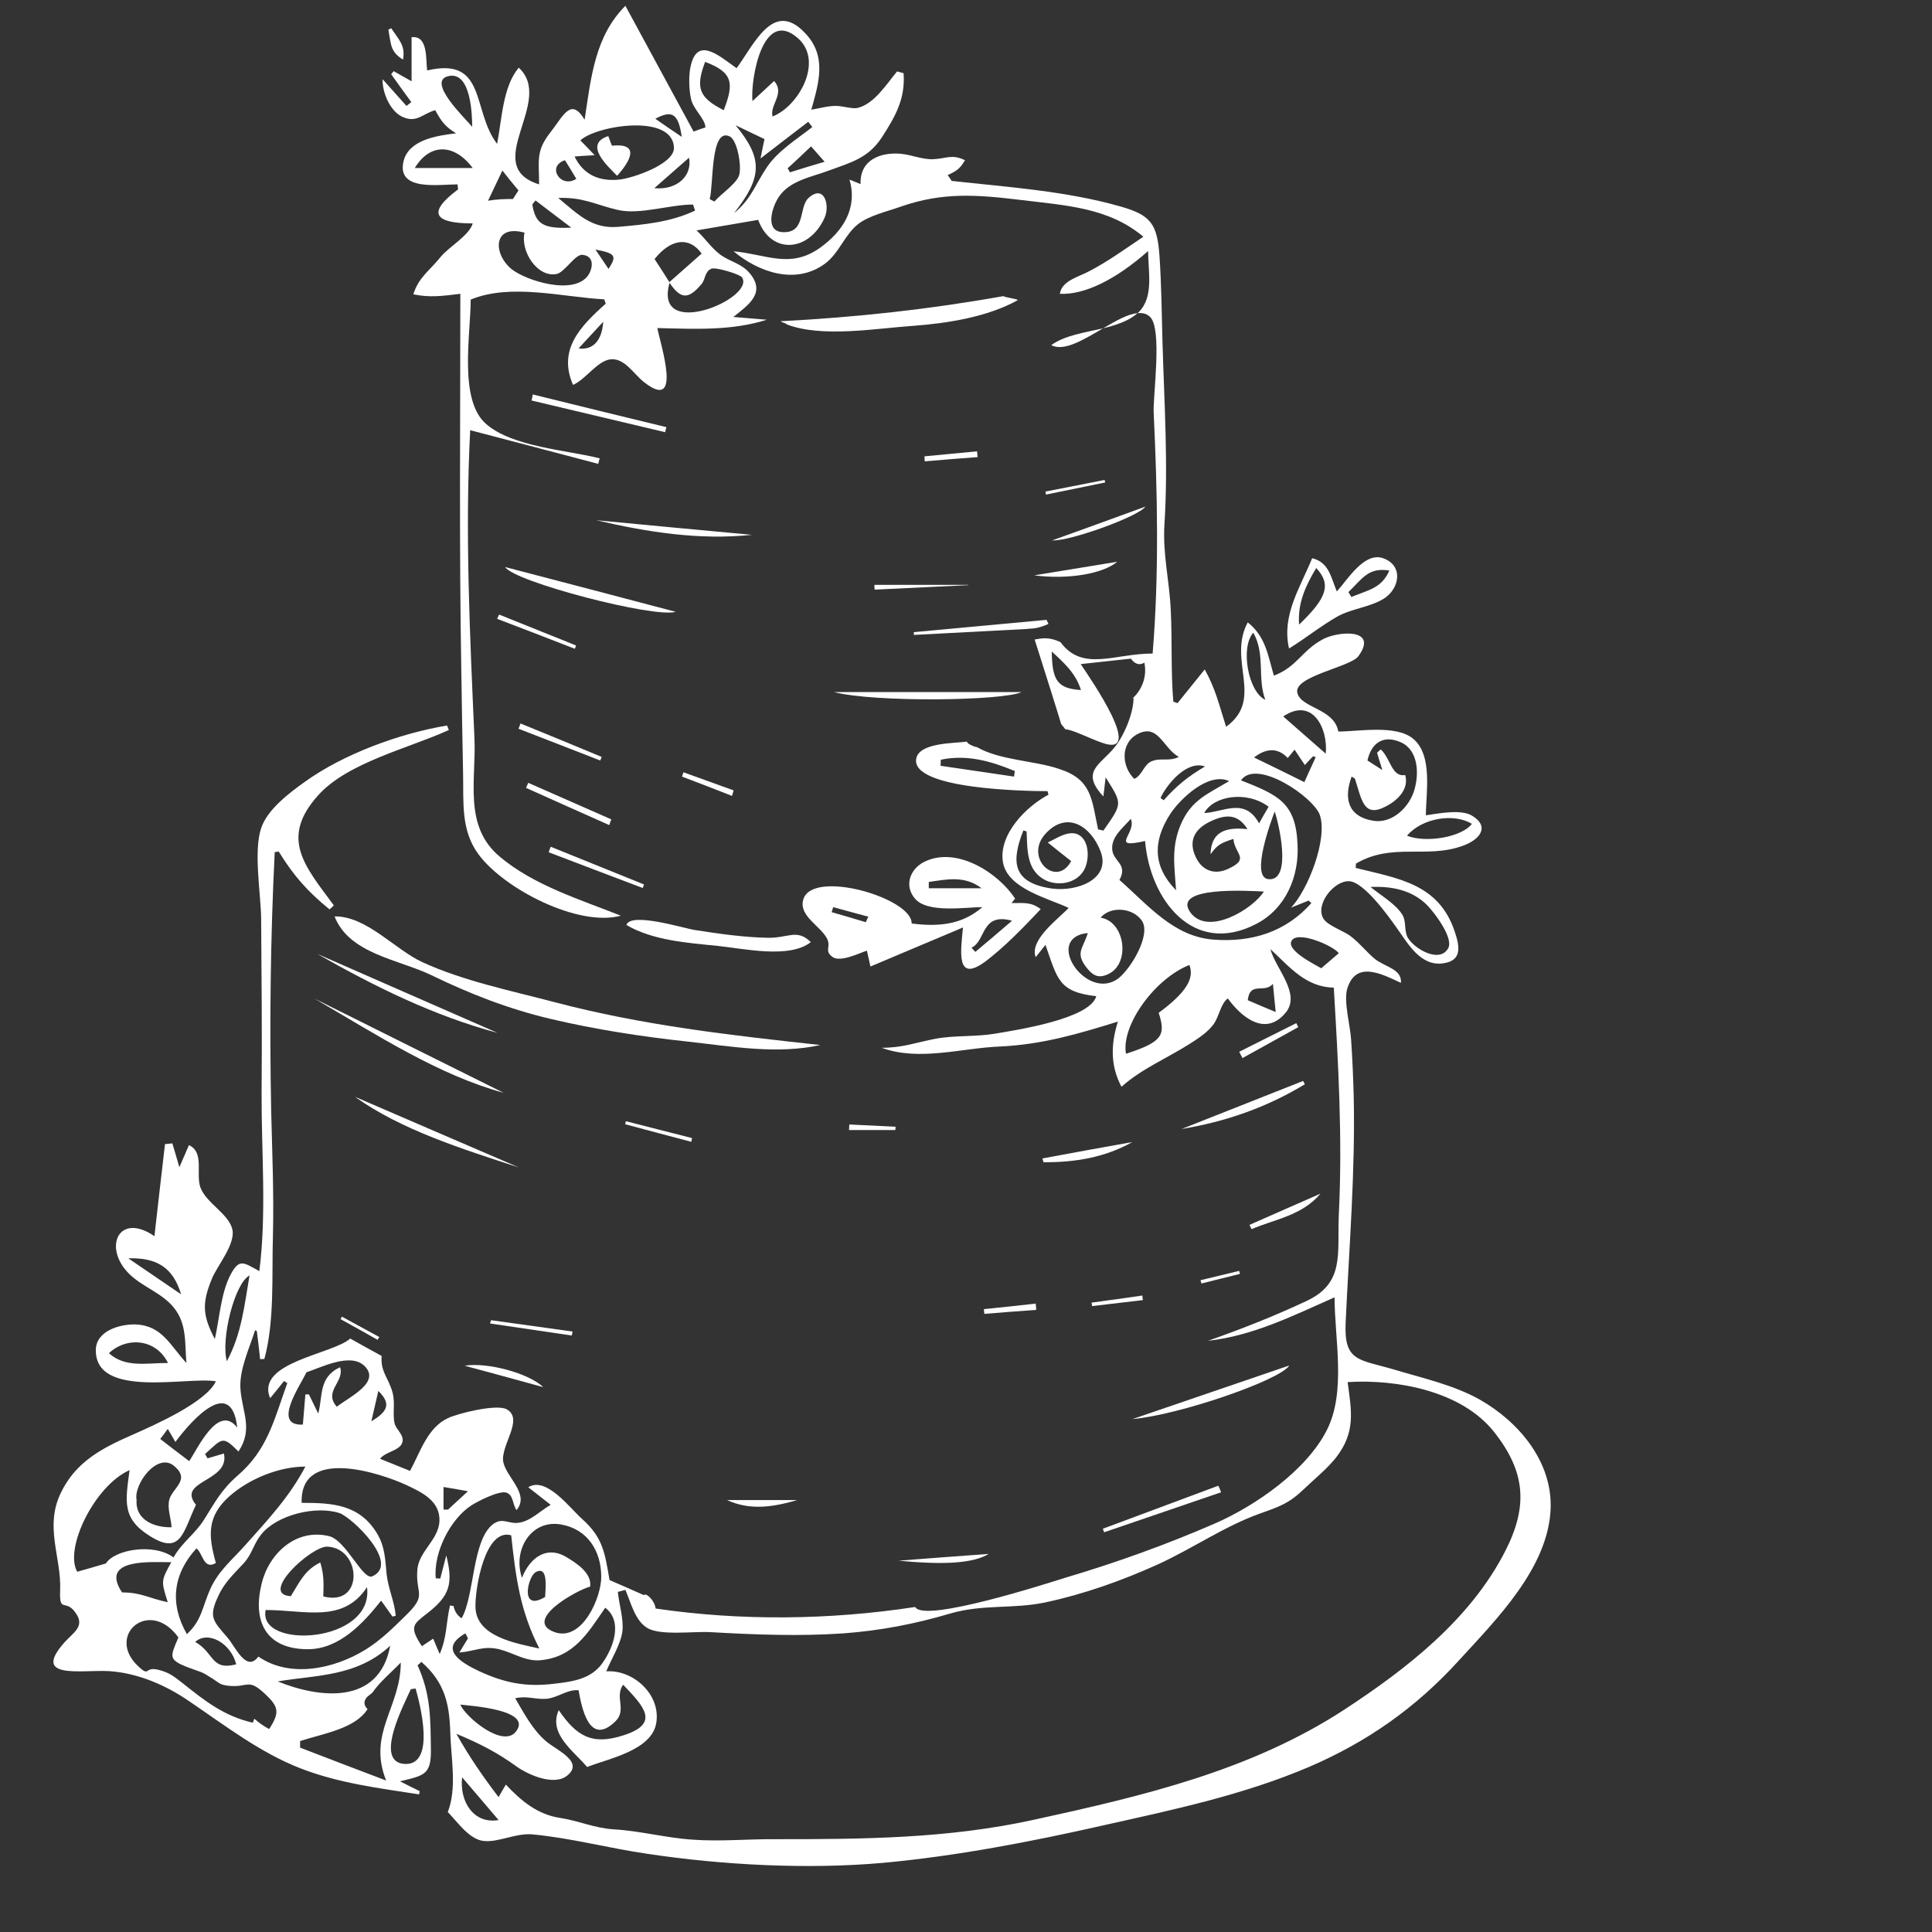 <svg xmlns="http://www.w3.org/2000/svg" xmlns:xlink="http://www.w3.org/1999/xlink" width="40" zoomAndPan="magnify" viewBox="0 0 30 30" height="40" preserveAspectRatio="xMidYMid meet" version="1.0"><rect x="0" y="0" width="30" height="30" fill="#333333" stroke="none"/><defs><clipPath id="163a6ceb89"><path d="M 0.484 2 L 24.434 2 L 24.434 29 L 0.484 29 Z M 0.484 2 " clip-rule="nonzero"/></clipPath></defs><path fill="#ffffff" d="M 16.25 9.625 C 15.59 9.688 14.891 9.75 14.188 9.816 C 14.191 9.832 14.191 9.848 14.191 9.859 C 14.785 9.828 15.379 9.797 15.957 9.766 C 15.965 9.766 15.977 9.762 15.984 9.762 C 16.09 9.762 16.188 9.73 16.281 9.688 C 16.27 9.668 16.262 9.648 16.25 9.625 Z M 16.25 9.625 " fill-opacity="1" fill-rule="nonzero"/><g clip-path="url(#163a6ceb89)"><path fill="#ffffff" d="M 22.98 21.734 C 22.578 21.508 22.102 21.402 21.66 21.27 C 21.105 21.105 20.867 21.152 20.895 20.539 C 20.949 19.363 21.047 18.191 21.02 17.012 C 21.012 16.723 21 16.434 20.98 16.145 C 20.969 15.938 20.863 15.555 20.918 15.359 C 21.051 14.906 21.457 15.125 21.754 15.262 C 21.77 15.039 21.496 15.016 21.34 14.883 C 21.215 14.777 21.113 14.645 20.98 14.543 C 20.875 14.457 20.617 14.375 20.551 14.266 C 20.414 14.047 20.719 13.664 20.957 13.684 C 21.184 13.703 21.559 14.223 21.695 14.418 C 21.859 14.645 22.059 15.016 22.418 14.957 C 22.699 14.914 22.672 14.707 22.586 14.457 C 22.336 13.719 21.707 13.641 21.051 13.477 C 21.051 13.457 21.055 13.434 21.055 13.41 C 21.621 13.078 22.148 13.34 22.715 13.133 C 22.969 13.043 23.148 12.84 22.855 12.664 C 22.684 12.562 22.328 12.633 22.141 12.66 C 22.141 12.316 22.254 11.727 21.941 11.469 C 21.672 11.25 21.102 11.359 20.781 11.359 C 20.719 11 20.199 10.996 20.145 10.758 C 20.082 10.5 20.973 10.359 21.094 10.188 C 21.414 9.746 20.762 9.801 20.535 9.93 C 20.207 10.109 20.148 10.348 19.781 10.492 C 19.684 10.16 19.652 9.887 19.375 9.664 C 19.055 10.258 19.637 10.852 19.039 11.285 C 18.93 10.949 18.883 10.715 18.707 10.395 C 18.543 10.598 18.414 10.758 18.285 10.918 C 18.262 10.91 18.242 10.902 18.219 10.895 C 18.18 10.426 18.203 9.957 18.18 9.484 C 18.16 9.012 18.051 8.609 18.082 8.133 C 18.141 7.199 18.078 6.25 18.051 5.312 C 18.039 4.867 18.035 4.414 18.004 3.969 C 17.969 3.48 17.871 3.34 17.402 3.207 C 16.555 2.965 15.652 2.906 14.777 2.809 C 14.758 2.777 14.738 2.75 14.715 2.719 C 14.859 2.652 14.906 2.621 14.984 2.488 C 14.777 2.387 14.703 2.465 14.473 2.473 C 14.305 2.473 14.148 2.402 13.98 2.387 C 13.668 2.363 13.348 2.484 13.363 2.859 C 13.316 2.84 13.281 2.824 13.191 2.789 C 13.32 3.234 13.09 3.59 12.738 3.844 C 12.273 4.18 11.902 3.949 11.391 3.902 C 11.773 4.223 12.348 4.43 12.805 4.098 C 13.031 3.934 13.113 3.645 13.328 3.477 C 13.504 3.344 13.773 3.285 13.98 3.211 C 14.637 2.98 15.168 3.023 15.852 3.105 C 16.543 3.191 17.211 3.219 17.754 3.676 C 17.48 3.859 17.207 4.059 16.914 4.211 C 16.758 4.297 16.488 4.355 16.457 4.562 C 16.836 4.582 17.324 4.344 17.828 3.898 C 17.828 4.219 17.922 4.617 17.676 4.852 C 17.672 4.855 17.668 4.859 17.664 4.863 C 17.742 4.855 17.809 4.871 17.859 4.922 C 18.051 5.109 17.902 6.145 17.914 6.402 C 17.973 7.637 18 8.91 17.898 10.148 C 17.301 10.148 16.812 10.438 16.465 9.969 C 16.273 9.883 16.176 9.914 16.066 9.93 C 16.23 10.441 16.48 11.242 16.477 11.242 C 16.5 11.27 16.52 11.297 16.543 11.324 C 16.66 11.332 16.898 11.457 17.105 11.531 C 17.797 11.785 16.938 10.547 16.781 10.312 C 17.09 10.277 17.328 10.254 17.562 10.227 C 17.57 10.242 17.652 10.363 17.77 10.289 C 17.852 10.715 17.473 10.918 17.602 10.836 C 17.602 11.066 17.461 11.414 17.309 11.602 C 17.086 11.879 16.77 11.977 17.133 12.367 C 17.145 12.277 17.152 12.207 17.168 12.07 C 17.43 12.488 17.434 12.469 17.133 12.898 C 17.105 12.891 17.078 12.883 17.051 12.879 C 16.949 12.398 16.953 12.102 16.441 11.938 C 16.07 11.812 15.52 11.805 15.172 11.602 C 15.148 11.602 15.016 11.555 15.016 11.516 C 14.805 11.543 14.273 11.531 14.227 11.781 C 14.141 12.262 15.98 12.285 16.266 12.285 C 16.27 12.305 16.277 12.32 16.281 12.34 C 15.938 12.52 15.5 12.957 15.574 13.391 C 15.648 13.801 16.27 13.945 16.594 14.098 C 16.438 14.266 15.98 14.594 16.082 14.863 C 16.141 14.789 16.191 14.727 16.234 14.672 C 16.422 15.203 16.434 15.402 17.023 15.469 C 16.926 15.824 15.773 15.996 15.449 16.051 C 15.148 16.102 14.828 16.074 14.531 16.129 C 14.219 16.188 14.02 16.27 13.691 16.27 C 14.27 16.484 14.934 16.273 15.531 16.25 C 16.184 16.219 16.742 16.055 17.359 15.863 C 17.246 16.219 17.242 16.551 17.414 16.875 C 17.742 16.586 18.109 16.441 18.477 16.207 C 18.609 16.121 18.742 16.039 18.84 15.91 C 18.93 15.793 18.953 15.582 19.066 15.504 C 19.266 15.781 19.645 16.113 19.965 15.723 C 20.207 15.43 19.801 15.031 19.727 14.738 C 20.023 15.012 20.273 15.328 20.711 15.336 C 20.781 16.516 20.848 17.68 20.789 18.859 C 20.762 19.469 20.887 19.922 20.285 20.203 C 19.785 20.438 19.277 20.637 18.758 20.82 C 19.453 20.742 20.062 20.438 20.723 20.145 C 20.723 20.785 20.906 21.605 20.605 22.203 C 20.289 22.832 19.492 23.383 18.867 23.656 C 18.113 23.984 17.328 24.266 16.539 24.5 C 16.289 24.578 14.344 25.207 14.211 24.953 C 12.887 25.156 11.504 25.172 10.18 24.977 C 10.168 24.852 10.027 24.723 10 24.77 C 9.828 24.695 9.676 24.625 9.465 24.535 C 9.391 24.109 9.363 23.879 9.043 23.59 C 8.855 23.426 8.484 22.918 8.203 23.094 C 8.324 23.188 8.426 23.27 8.551 23.367 C 8.387 23.461 8.238 23.621 8.055 23.645 C 7.898 23.668 7.809 23.559 7.66 23.664 C 7.328 23.91 7.371 24.777 7.168 25.129 C 7.098 25.082 7.059 25.02 7.043 24.938 C 7.023 24.934 7.008 24.934 6.988 24.93 C 6.922 25.211 6.945 25.406 6.828 25.684 C 6.785 25.586 6.758 25.52 6.727 25.445 C 6.66 25.488 6.605 25.527 6.551 25.562 C 6.348 25.254 6.414 25.223 6.645 25.043 C 6.984 24.777 7.039 24.59 6.93 24.152 C 6.898 24.273 6.867 24.395 6.836 24.512 C 6.812 24.512 6.789 24.508 6.766 24.508 C 6.73 24.117 6.984 23.594 7.32 23.375 C 7.406 23.32 7.758 23.133 7.871 23.18 C 7.973 23.223 7.957 23.355 8.02 23.449 C 8.23 23.203 7.867 22.945 7.816 22.707 C 7.762 22.453 8.145 22.035 7.867 21.883 C 7.707 21.797 7.105 21.949 6.957 22.02 C 6.637 22.168 6.527 22.547 6.367 22.84 C 6.211 22.777 6.055 22.715 5.902 22.652 C 5.98 22.543 6.207 22.527 6.246 22.402 C 6.285 22.281 6.145 22.199 6.125 22.094 C 6.09 21.898 6.152 21.762 6.074 21.555 C 5.996 21.348 5.91 21.277 5.926 21.055 C 5.77 20.969 5.582 20.867 5.438 20.785 C 5.164 21.031 3.961 21.152 4.195 21.711 C 4.266 21.625 4.34 21.535 4.41 21.445 C 4.426 21.453 4.441 21.465 4.461 21.477 C 4.254 22.051 4.156 22.512 3.688 22.914 C 3.438 23.133 3.34 23.324 3.168 23.598 C 3.035 23.812 2.816 23.961 2.695 24.184 C 2.391 23.957 1.781 24.059 1.645 24.277 C 1.457 24.332 1.328 24.371 1.199 24.406 C 0.992 24.043 1.473 23.066 2.012 22.828 C 1.949 23.309 1.887 23.578 2.328 23.852 C 2.812 24.156 2.84 23.793 3.043 23.367 C 2.734 22.988 3.574 23.012 3.477 22.57 C 3.391 22.594 3.309 22.621 3.223 22.645 C 3.211 22.621 3.195 22.602 3.184 22.578 C 3.457 22.332 3.453 22.289 3.703 22.539 C 3.934 22.191 3.762 21.934 3.734 21.574 C 3.711 21.273 3.871 20.941 3.961 20.656 C 3.973 20.66 3.98 20.664 3.988 20.668 C 4.008 20.812 4.023 20.961 4.039 21.105 C 4.062 21.105 4.086 21.102 4.105 21.102 C 4.266 20.516 4.219 19.797 4.238 19.188 C 4.254 18.543 4.227 17.902 4.211 17.258 C 4.184 15.914 4.199 14.57 4.266 13.23 C 4.285 13.23 4.305 13.227 4.328 13.223 C 4.562 13.602 4.773 13.84 5.117 14.121 C 5.141 14.102 5.164 14.078 5.184 14.059 C 4.734 13.449 4.34 13.02 4.938 12.352 C 5.395 11.84 6.344 11.621 6.969 11.336 C 6.961 11.312 6.953 11.289 6.941 11.266 C 6.211 11.387 5.332 11.707 4.727 12.145 C 4.488 12.316 4.152 12.57 4.055 12.859 C 3.934 13.223 4.051 13.883 4.055 14.266 C 4.062 15.172 4.07 16.078 4.062 16.984 C 4.059 17.891 4.141 18.844 4.027 19.738 C 3.781 19.605 3.715 19.531 3.574 19.805 C 3.43 20.086 3.406 20.484 3.336 20.793 C 3.145 20.426 3.133 20.242 3.289 19.859 C 3.371 19.656 3.656 19.324 3.609 19.094 C 3.555 18.848 3.207 18.688 3.113 18.441 C 3.035 18.234 3.18 17.895 2.934 17.781 C 2.879 17.91 2.828 18.027 2.785 18.125 C 2.75 18.004 2.715 17.879 2.676 17.754 C 2.641 17.758 2.602 17.762 2.562 17.766 C 2.508 18.234 2.453 18.703 2.398 19.195 C 1.836 18.809 1.586 19.387 2.023 19.797 C 2.227 19.988 2.52 20.082 2.699 20.305 C 2.906 20.559 2.867 20.855 2.895 21.164 C 2.645 20.898 2.52 20.582 2.105 20.566 C 1.855 20.559 1.492 20.668 1.488 20.961 C 1.477 21.727 2.922 21.371 3.352 21.449 C 3.199 21.777 2.395 22.129 2.062 22.277 C 1.598 22.48 1.18 22.691 0.945 23.18 C 0.688 23.711 0.953 24.176 0.934 24.688 C 0.918 25.078 1.023 24.797 1.191 25.07 C 1.312 25.262 1.129 25.359 1 25.504 C 0.484 26.086 1.262 25.926 1.691 25.949 C 2.137 25.977 2.578 26.168 2.934 26.414 C 3.488 26.789 4.043 27.219 4.672 27.461 C 5.266 27.691 5.883 27.766 6.508 27.863 C 6.512 27.848 6.512 27.832 6.516 27.812 C 6.43 27.77 6.34 27.727 6.211 27.66 C 6.586 27.57 6.695 27.559 6.691 27.172 C 6.684 26.688 6.691 26.312 6.484 25.859 C 6.504 25.844 6.523 25.824 6.543 25.805 C 6.898 26.117 6.98 26.441 6.992 26.91 C 7.004 27.305 7.098 27.77 6.953 28.137 C 7.102 28.289 7.285 28.562 7.508 28.586 C 7.738 28.613 8.008 28.461 8.266 28.484 C 8.859 28.539 9.453 28.699 10.047 28.785 C 11.215 28.961 12.535 29.031 13.715 28.926 C 14.859 28.82 16.012 28.598 17.133 28.344 C 18.215 28.102 19.297 27.875 20.324 27.438 C 21.234 27.047 21.988 26.516 22.656 25.781 C 23.234 25.148 24.043 24.344 24.078 23.426 C 24.105 22.699 23.59 22.082 22.98 21.734 Z M 22.16 14.055 C 22.273 14.168 22.574 14.566 22.488 14.723 C 22.355 14.965 21.961 14.734 21.859 14.559 C 21.797 14.441 21.844 14.309 21.77 14.195 C 21.664 14.031 21.43 13.895 21.281 13.773 C 21.609 13.758 21.926 13.82 22.16 14.055 Z M 22.855 12.793 C 22.699 13 22.141 13.094 21.848 12.977 C 22.078 12.703 22.578 12.621 22.855 12.793 Z M 20.988 12.059 C 21.004 12.07 21.02 12.078 21.039 12.09 C 21.145 12.418 21.172 12.707 21.523 12.52 C 21.699 12.43 21.883 12.254 21.82 12.035 C 21.609 12.07 21.598 11.785 21.441 11.637 C 21.422 11.652 21.402 11.672 21.383 11.688 C 21.402 11.758 21.426 11.828 21.465 11.957 C 21.355 11.887 21.293 11.848 21.234 11.809 C 21.289 11.555 21.465 11.398 21.754 11.527 C 22.023 11.648 22.039 12.012 21.961 12.27 C 21.887 12.523 21.629 12.789 21.332 12.746 C 20.91 12.68 20.871 12.375 20.988 12.059 Z M 16.785 10.715 C 16.426 10.691 16.336 10.574 16.332 10.117 C 16.527 10.297 16.703 10.453 16.785 10.715 Z M 15.746 12.059 C 15.363 12.004 14.984 11.945 14.605 11.891 C 14.605 11.859 14.609 11.828 14.609 11.797 C 15.016 11.711 15.391 11.82 15.758 11.973 C 15.754 12.004 15.75 12.031 15.746 12.059 Z M 20.586 11.703 C 20.344 11.492 20.145 11.316 19.926 11.125 C 20.383 10.816 20.625 11.316 20.586 11.703 Z M 19.996 11.77 C 20.031 11.727 20.062 11.688 20.102 11.641 C 20.152 11.719 20.203 11.789 20.262 11.879 C 20.312 11.824 20.352 11.781 20.391 11.742 C 20.402 11.746 20.418 11.754 20.43 11.758 C 20.371 11.883 20.316 12.008 20.254 12.145 C 20.008 12.023 19.742 11.891 19.473 11.762 C 19.664 11.613 19.844 11.609 19.996 11.77 Z M 19.461 9.824 C 19.652 10.16 19.52 10.535 19.648 10.867 C 19.379 10.742 19.258 10.051 19.461 9.824 Z M 19.699 12.527 C 19.652 12.605 19.605 12.688 19.551 12.785 C 19.328 12.375 18.996 12.613 18.699 12.625 C 18.84 12.359 19.355 12.27 19.699 12.527 Z M 19.152 13.027 C 19.172 13.266 19.418 13.332 19.07 13.492 C 18.852 13.594 18.66 13.512 18.566 13.305 C 18.445 13.047 18.562 12.867 18.789 12.758 C 19.047 12.633 19.227 12.645 19.371 12.875 C 18.992 12.832 18.805 12.945 18.797 13.266 C 18.906 13.109 18.973 13.086 19.152 13.027 Z M 19.625 13.844 C 19.457 14.113 18.758 14.543 18.484 14.168 C 18.188 13.758 19.379 13.832 19.625 13.844 Z M 19.793 12.602 C 19.844 12.734 20.078 13.684 19.699 13.652 C 19.406 13.629 19.746 12.727 19.793 12.602 Z M 19.086 12.129 C 18.742 12.336 18.496 12.422 18.332 12.809 C 18.184 13.164 18.238 13.457 18.262 13.824 C 17.902 13.457 17.898 13.066 18.168 12.645 C 18.316 12.414 18.762 11.98 19.086 12.129 Z M 18.711 11.902 C 18.445 12.059 18.273 12.199 18.07 12.426 C 18.051 12.414 18.035 12.402 18.02 12.391 C 18.125 12.168 18.434 11.801 18.711 11.902 Z M 17.664 11.398 C 17.988 11.23 18.055 11.613 18.305 11.754 C 18.137 11.832 18.031 11.758 17.875 11.824 C 17.758 11.879 17.734 12.043 17.613 12.094 C 17.414 11.902 17.395 11.539 17.664 11.398 Z M 16.332 13.797 C 15.711 13.707 15.703 13.371 15.891 12.895 L 15.941 12.91 C 15.953 13.195 15.938 13.52 16.234 13.668 C 16.43 13.762 16.699 13.719 16.82 13.531 C 16.918 13.387 16.93 13.059 16.746 12.961 C 16.59 12.883 16.402 13.023 16.27 13.082 C 16.395 13.184 16.512 13.277 16.633 13.371 C 16.402 13.801 15.887 13.312 16.242 12.938 C 16.574 12.586 16.938 12.832 17.086 13.211 C 17.262 13.648 16.727 13.852 16.332 13.797 Z M 17.367 15.191 C 16.875 15.566 16.191 14.559 16.891 14.488 C 16.824 14.719 16.695 14.789 16.859 15.008 C 16.965 15.148 17.055 15.203 17.219 15.121 C 17.559 14.949 17.465 14.305 17.09 14.25 C 17.242 14.066 17.594 14.09 17.734 14.301 C 17.875 14.523 17.555 15.047 17.367 15.191 Z M 17.992 15.727 C 18.105 16.074 18.051 16.18 17.484 16.363 C 17.406 15.926 17.926 15.199 18.469 14.984 C 18.551 15.199 18.41 15.418 17.992 15.727 Z M 19.766 15.277 C 19.781 15.445 19.793 15.547 19.809 15.715 C 19.621 15.637 19.492 15.582 19.375 15.531 C 19.41 15.23 19.633 15.434 19.766 15.277 Z M 18.84 14.59 C 18.223 14.543 17.828 14.055 17.383 13.664 C 17.52 13.41 17.281 13.383 17.27 13.184 C 17.258 12.988 17.441 12.852 17.559 12.715 C 17.656 12.941 17.211 13.188 17.781 13.059 C 17.855 13.969 18.531 14.859 19.512 14.344 C 19.969 14.105 20.176 13.605 20.148 13.109 C 20.121 12.461 19.844 12.344 19.27 12.117 C 19.512 11.77 20.406 12.383 20.496 12.66 C 20.617 13.035 20.309 13.82 20.047 14.094 C 20.137 14.059 20.23 14.02 20.32 13.984 L 20.363 14.023 C 19.969 14.469 19.438 14.637 18.84 14.59 Z M 20.516 15.035 C 20.441 14.988 19.926 14.742 20.07 14.59 C 20.188 14.465 20.699 14.684 20.789 14.801 C 20.711 14.867 20.637 14.93 20.516 15.035 Z M 1.992 19.539 C 2.426 19.527 2.684 19.672 2.812 20.098 C 2.52 19.898 2.273 19.73 1.992 19.539 Z M 1.691 21.012 C 1.973 20.75 2.422 20.789 2.609 21.164 C 2.273 21.164 1.945 21.242 1.691 21.012 Z M 3.875 19.805 C 3.793 20.277 3.754 20.703 3.523 21.137 C 3.426 20.801 3.641 19.926 3.875 19.805 Z M 2.605 22.188 C 2.648 22.262 2.68 22.312 2.723 22.391 C 2.988 22.035 3.594 21.367 3.684 22.168 C 3.387 21.785 3.066 22.504 2.938 22.688 C 2.816 22.598 2.664 22.48 2.488 22.344 C 2.512 22.316 2.551 22.262 2.605 22.188 Z M 2.707 22.766 C 2.961 22.98 2.68 23.102 2.629 23.285 C 2.594 23.43 2.656 23.566 2.664 23.715 C 2.41 23.723 2.098 23.609 2.121 23.293 C 2.07 23.051 2.445 22.539 2.707 22.766 Z M 6.887 23.09 C 7.012 23.109 7.141 23.133 7.266 23.156 C 7.168 23.246 7.062 23.344 6.957 23.441 C 6.934 23.441 6.91 23.441 6.887 23.441 Z M 6.309 23.059 C 6.559 23.176 6.836 23.309 6.824 23.621 C 6.809 23.914 6.5 24.09 6.48 24.379 C 6.453 24.758 6.633 24.758 6.316 25.07 C 6.117 25.266 5.918 25.465 5.68 25.613 C 5.18 25.922 4.496 26.059 4.012 25.723 C 3.824 25.98 3.652 25.562 3.527 25.422 C 3.312 25.172 3.234 25.113 3.387 24.789 C 3.484 24.57 3.629 24.445 3.785 24.273 C 3.914 24.133 3.938 23.973 4.055 23.828 C 4.301 23.52 4.91 23.375 5.273 23.496 C 5.461 23.559 6.223 24.281 5.781 24.477 C 5.633 24.543 5.371 23.91 5.105 23.852 C 4.59 23.73 4.172 24.129 4.062 24.594 C 3.922 25.164 4.117 25.605 4.773 25.609 C 5.262 25.613 5.637 25.211 5.918 24.855 C 5.988 24.953 6.043 25.027 6.094 25.102 C 6.113 25.098 6.129 25.094 6.145 25.09 C 6.125 24.867 6.031 24.676 6.004 24.449 C 5.98 24.215 5.98 24.02 5.855 23.812 C 5.582 23.359 5.16 23.336 4.684 23.336 C 4.656 22.461 5.902 22.871 6.309 23.059 Z M 3.668 25.844 C 3.27 25.945 3.332 25.664 3.031 25.496 C 3.227 25.316 3.586 25.512 3.668 25.844 Z M 4.973 24.262 C 4.734 24.379 4.656 24.559 4.516 24.785 C 4.016 24.762 4.832 24.008 5.082 24.016 C 5.617 24.039 5.656 24.957 5.02 24.789 C 5.027 24.59 5.031 24.449 4.973 24.262 Z M 5.699 24.645 C 5.812 25.52 3.996 25.621 4.125 25 C 4.742 25 5.328 25.211 5.699 24.645 Z M 5.875 21.598 C 6.062 21.785 6.043 21.906 5.766 22.07 C 5.809 21.887 5.84 21.746 5.875 21.598 Z M 4.758 21.309 C 4.988 21.234 5.43 21.004 5.652 21.203 C 5.93 21.461 5.422 21.691 5.23 21.844 C 5.016 21.602 5.355 21.457 5.281 21.23 C 4.941 21.387 5.016 21.684 4.941 21.949 C 4.895 21.852 4.844 21.75 4.797 21.652 C 4.781 21.652 4.762 21.652 4.742 21.652 C 4.73 21.805 4.715 21.961 4.703 22.121 C 4.215 22.145 4.668 21.508 4.758 21.309 Z M 3.051 24.043 C 3.152 24.121 3.16 24.383 3.352 24.27 C 3.234 23.848 3.207 23.547 3.57 23.227 C 3.879 22.957 4.34 22.773 4.742 22.773 C 4.492 23.246 4.168 23.59 3.809 23.992 C 3.605 24.223 3.398 24.383 3.266 24.672 C 3.137 24.961 3.137 25.156 2.902 25.375 C 2.629 24.898 2.688 24.438 3.051 24.043 Z M 2.66 24.258 C 2.5 24.547 2.5 24.547 2.605 24.879 C 2.32 24.82 2.195 24.727 1.895 24.727 C 1.539 24.191 2.352 24.258 2.66 24.258 Z M 4.18 26.848 C 4.094 26.805 4.02 26.75 3.949 26.688 C 3.941 26.707 3.934 26.73 3.926 26.75 C 3.48 26.648 3.184 26.414 2.832 26.133 C 2.699 26.031 2.633 25.973 2.465 25.93 C 2.234 25.871 2.336 26.051 2.148 25.875 C 1.633 25.398 2.32 24.801 2.77 25.426 C 2.645 25.727 2.602 25.77 2.93 25.895 C 3.145 25.977 3.105 25.941 3.301 26.066 C 3.406 26.133 3.41 26.16 3.543 26.176 C 3.855 26.211 3.844 26.051 4.109 26.297 C 4.328 26.5 4.348 26.59 4.18 26.848 Z M 6.059 25.555 C 5.887 26.484 4.957 26.371 4.312 26.109 C 4.906 26.008 5.539 26.039 6.059 25.555 Z M 4.66 27.137 C 4.66 27.102 4.66 27.07 4.66 27.035 C 5.02 26.918 5.516 26.844 5.707 26.539 C 5.645 26.477 5.645 26.414 5.699 26.352 C 5.727 26.328 5.758 26.305 5.785 26.281 C 5.891 26.121 6.09 25.957 6.223 25.816 C 6.223 26.512 5.703 26.914 5.996 27.648 C 5.512 27.465 5.086 27.301 4.66 27.137 Z M 6.297 27.391 C 5.785 27.379 6.285 26.445 6.379 26.23 C 6.402 26.227 6.43 26.223 6.453 26.219 C 6.523 26.461 6.766 27.398 6.297 27.391 Z M 8.711 23.672 C 9.121 23.742 9.336 24.082 9.336 24.484 C 9.34 24.797 9.043 25.496 8.613 25.344 C 8.109 25.164 8.953 24.691 9.164 24.637 C 9.191 24.426 8.957 24.273 8.77 24.164 C 8.484 24.008 8.23 24.184 8.105 24.5 C 7.957 24.066 8.25 23.59 8.711 23.672 Z M 8.316 24.414 C 8.527 24.293 8.465 24.707 8.465 24.797 C 8.066 25.039 8.195 24.484 8.316 24.414 Z M 7.938 23.84 C 8.008 24.496 8.078 25.02 8.375 25.598 C 8.004 25.516 7.395 25.414 7.383 24.957 C 7.375 24.664 7.531 23.723 7.938 23.84 Z M 7.227 25.363 C 7.242 25.391 7.254 25.414 7.266 25.441 C 7.23 25.5 7.195 25.559 7.133 25.66 C 7.375 25.641 7.5 25.551 7.75 25.609 C 7.969 25.664 8.156 25.797 8.379 25.781 C 8.91 25.738 9.129 25.355 9.398 24.965 C 9.672 25.172 9.531 25.578 9.352 25.828 C 9.176 26.074 8.887 26.113 8.605 26.145 C 8.168 26.199 7.836 26.133 7.438 25.949 C 7.148 25.812 6.805 25.602 7.227 25.363 Z M 8.012 26.887 C 7.809 27.152 7.223 26.656 7.148 26.469 C 7.301 26.488 8.277 26.547 8.012 26.887 Z M 7.176 27.598 C 7.371 27.828 7.551 28.035 7.742 28.262 C 7.344 28.328 7.133 27.961 7.176 27.598 Z M 23.371 24.09 C 22.828 25.148 21.848 25.91 20.875 26.547 C 19.414 27.5 17.73 27.891 16.051 28.258 C 14.715 28.551 13.402 28.559 12.039 28.559 C 11.609 28.555 11.18 28.598 10.754 28.566 C 10.34 28.539 9.945 28.43 9.531 28.406 C 9.227 28.387 8.98 28.27 8.688 28.227 C 8.34 28.172 8.09 27.961 7.855 27.711 C 7.812 27.781 7.789 27.824 7.742 27.906 C 7.496 27.582 7.285 27.277 7.086 26.922 C 7.449 27.074 7.719 27.211 8.027 27.434 C 8.203 27.559 8.605 27.738 8.809 27.57 C 9.074 27.355 8.641 27.176 8.48 27.039 C 8.27 26.859 8.145 26.617 8 26.371 C 8.18 26.328 8.301 26.391 8.484 26.379 C 8.664 26.363 8.805 26.23 8.984 26.246 C 9.031 26.504 9.145 27.129 9.555 26.73 C 9.738 26.555 9.539 26.352 9.676 26.16 C 10 26.5 10.254 26.762 9.684 26.945 C 9.195 27.105 8.953 26.961 8.676 26.555 C 8.512 26.922 8.902 27.184 9.117 27.438 C 9.453 27.305 10.125 27.18 10.191 26.75 C 10.262 26.309 9.828 25.922 9.414 25.953 C 9.488 25.77 9.637 25.535 9.664 25.336 C 9.688 25.141 9.613 24.918 9.594 24.719 L 9.711 24.688 C 9.797 24.883 9.859 25.168 10.055 25.281 C 10.258 25.402 10.789 25.328 11.035 25.344 C 11.723 25.383 12.41 25.41 13.094 25.363 C 13.672 25.32 14.199 25.219 14.754 25.055 C 15.266 24.906 15.723 24.988 16.227 24.883 C 16.832 24.754 17.414 24.547 17.977 24.293 C 18.508 24.051 19.008 23.703 19.559 23.504 C 19.879 23.391 20.02 23.344 20.266 23.105 C 20.426 22.953 20.605 22.809 20.746 22.633 C 21.051 22.238 20.988 21.922 20.926 21.461 C 21.691 21.414 22.695 21.598 23.199 22.234 C 23.691 22.855 23.73 23.391 23.371 24.09 Z M 23.371 24.09 " fill-opacity="1" fill-rule="nonzero"/></g><path fill="#ffffff" d="M 17.664 4.863 C 17.512 4.875 17.324 4.984 17.129 5.098 C 17.336 5.047 17.527 4.984 17.664 4.863 Z M 17.664 4.863 " fill-opacity="1" fill-rule="nonzero"/><path fill="#ffffff" d="M 17.129 5.098 C 16.844 5.164 16.535 5.207 16.324 5.359 C 16.52 5.465 16.828 5.273 17.129 5.098 Z M 17.129 5.098 " fill-opacity="1" fill-rule="nonzero"/><path fill="#ffffff" d="M 12.598 1.703 C 12.723 1.684 12.863 1.641 12.988 1.645 C 13.082 1.645 13.238 1.695 13.316 1.676 C 13.578 1.613 13.766 1.305 13.93 1.109 C 13.965 1.117 14 1.129 14.031 1.137 C 14.059 1.535 13.906 1.805 13.688 2.141 C 13.48 2.453 13.223 2.52 12.871 2.648 C 12.602 2.75 12.262 2.801 12.09 3.062 C 11.977 3.238 11.879 3.598 12.16 3.605 C 12.516 3.617 12.398 3.219 12.555 3.074 C 12.797 2.855 12.891 3.184 12.805 3.379 C 12.566 3.914 11.973 3.961 11.773 3.414 C 11.453 3.469 11.156 3.52 10.816 3.578 C 10.949 3.699 11.055 3.863 11.199 3.965 C 11.355 4.07 11.516 4.094 11.641 4.242 C 11.895 4.547 11.629 4.73 11.387 4.922 C 11.594 4.938 11.75 4.953 11.906 4.965 C 11.363 5.137 10.805 5.109 10.207 5.094 C 10.258 5.355 10.605 6.414 9.996 5.93 C 9.84 5.809 9.691 5.543 9.465 5.582 C 9.266 5.617 9.098 5.887 8.898 5.977 C 8.66 5.43 9.008 5.07 9.406 4.715 C 9.398 4.691 9.391 4.672 9.383 4.648 C 8.73 4.613 7.93 4.395 7.309 4.652 C 7.309 5.191 7.117 6.215 7.551 6.586 C 7.961 6.941 8.801 6.988 9.312 7.117 C 9.305 7.145 9.297 7.176 9.289 7.203 C 8.637 7.031 7.988 6.859 7.301 6.68 C 7.219 8.281 7.297 9.859 7.367 11.457 C 7.398 12.102 7.191 12.82 7.754 13.297 C 8.281 13.746 9.012 13.969 9.641 14.219 C 8.98 14.398 7.828 13.805 7.43 13.266 C 7.156 12.895 7.199 12.465 7.191 12.027 C 7.18 11.504 7.172 10.984 7.164 10.465 C 7.129 8.496 7.148 6.531 7.148 4.562 C 6.887 4.594 6.676 4.625 6.418 4.57 C 6.504 4.301 6.664 4.211 6.84 3.992 C 6.965 3.836 7.289 3.656 7.34 3.469 C 6.762 3.469 6.609 3.316 7.113 2.941 C 7.109 2.914 7.109 2.891 7.105 2.863 C 6.812 2.863 6.156 2.973 6.266 2.504 C 6.348 2.164 6.801 2.105 7.082 2.07 C 6.91 1.965 6.855 1.887 6.758 1.711 C 6.562 1.766 6.473 1.91 6.262 1.82 C 6.059 1.738 5.934 1.434 5.941 1.23 C 6.066 1.371 6.191 1.508 6.312 1.645 C 6.336 1.625 6.363 1.605 6.387 1.586 C 6.281 1.441 6.176 1.297 6.074 1.152 C 6.086 1.137 6.102 1.121 6.113 1.105 C 6.203 1.156 6.293 1.207 6.391 1.262 C 6.391 1.027 6.391 0.805 6.391 0.578 C 6.652 0.547 6.609 0.926 6.633 1.094 C 7.562 0.875 7.324 1.719 7.719 2.234 C 7.793 1.859 7.805 1.348 8.055 1.051 C 8.625 1.574 7.445 2.574 8.371 2.863 C 8.371 2.492 8.316 2.348 8.547 2.055 C 8.746 1.805 8.863 1.5 9.078 1.859 C 9.18 1.18 9.242 0.562 9.711 0.09 C 10.062 0.738 10.41 1.379 10.77 2.043 C 10.832 2.02 10.895 1.996 10.953 1.98 C 10.957 1.852 10.762 1.695 10.73 1.535 C 10.699 1.398 10.691 1.172 10.723 1.035 C 10.824 0.559 11.156 0.859 11.438 1.059 C 11.715 0.68 12.008 0 12.492 0.504 C 12.844 0.863 12.719 1.273 12.598 1.703 Z M 10.398 4.387 C 10.133 5.309 11.746 4.629 11.52 4.305 C 11.48 4.254 11.109 4.145 11.047 4.172 C 10.938 4.219 10.957 4.34 10.891 4.414 C 10.688 4.652 10.57 4.652 10.391 4.383 C 10.559 4.234 10.727 4.086 10.895 3.938 C 10.707 3.672 10.418 3.703 10.164 4.023 C 10.242 4.141 10.32 4.262 10.398 4.387 Z M 11.996 1.809 C 12.406 1.648 12.793 0.949 12.391 0.594 C 11.844 0.109 11.652 1.23 11.684 1.57 C 11.793 1.469 11.898 1.371 12.02 1.258 C 12.195 1.453 11.949 1.625 11.996 1.809 Z M 8.922 2.43 C 9.059 2.715 9.305 2.82 9.613 2.789 C 9.816 2.77 10.469 2.551 10.465 2.297 C 10.453 1.754 9.254 1.949 9.012 2.18 C 9.074 2.242 9.133 2.305 9.234 2.41 C 9.09 2.418 9.016 2.422 8.922 2.43 Z M 10.793 3.27 C 10.781 3.238 10.773 3.207 10.762 3.176 C 10.402 3.176 9.945 3.336 9.602 3.262 C 9.246 3.18 9.059 3.059 8.668 3.074 C 8.98 3.332 9.191 3.555 9.594 3.523 C 10.004 3.488 10.418 3.449 10.793 3.27 Z M 8.145 3.613 C 7.652 3.477 7.652 3.941 7.945 4.18 C 8.164 4.355 8.914 4.598 9.137 4.27 C 9.195 4.184 9.246 3.98 9.047 3.957 C 8.934 3.941 8.766 4.23 8.645 4.254 C 8.348 4.316 8.078 3.906 8.145 3.613 Z M 11.398 3.309 C 11.668 3.09 11.723 2.871 11.91 2.594 C 12.082 2.34 12.375 2.16 12.613 1.973 C 12.594 1.945 12.57 1.918 12.551 1.891 C 12.32 2.066 12.094 2.242 11.809 2.461 C 11.84 2.312 11.855 2.227 11.871 2.16 C 11.715 2.086 11.57 2.016 11.422 1.945 C 11.852 2.465 11.836 2.754 11.398 3.309 Z M 11.02 3.09 C 11.043 3.105 11.066 3.117 11.094 3.129 C 11.191 3.016 11.41 2.871 11.469 2.742 C 11.527 2.625 11.457 2.176 11.328 2.117 C 11.027 1.977 11.082 2.883 11.02 3.09 Z M 11.238 1.711 C 11.398 1.297 11.387 1.125 10.949 0.961 C 10.797 1.363 10.852 1.516 11.238 1.711 Z M 6.441 2.609 C 6.746 2.609 7.031 2.609 7.34 2.609 C 7.051 2.223 6.672 2.223 6.441 2.609 Z M 7.332 1.969 C 7.332 1.797 7.316 1.113 6.973 1.18 C 6.598 1.25 7.246 1.859 7.332 1.969 Z M 7.578 3.117 C 7.715 3.094 7.828 3.09 7.965 3.09 C 7.992 3.047 8.027 2.996 8.051 2.957 C 7.949 2.836 7.859 2.723 7.801 2.648 C 7.73 2.797 7.664 2.938 7.578 3.117 Z M 8.316 3.113 C 8.301 3.133 8.281 3.152 8.266 3.176 C 8.316 3.48 8.434 3.555 8.871 3.535 C 8.672 3.383 8.492 3.246 8.316 3.113 Z M 12.805 2.512 C 12.727 2.422 12.664 2.352 12.594 2.273 C 12.469 2.391 12.352 2.504 12.23 2.613 C 12.242 2.633 12.254 2.652 12.266 2.676 C 12.441 2.621 12.617 2.566 12.805 2.512 Z M 10.699 2.449 C 10.531 2.598 10.359 2.746 10.16 2.922 C 10.531 2.957 10.754 2.711 10.699 2.449 Z M 10.586 2.125 C 10.535 1.766 10.438 1.703 10.176 1.844 C 10.309 1.938 10.43 2.02 10.586 2.125 Z M 8.773 2.488 C 8.48 2.582 8.707 2.934 8.949 2.777 C 8.887 2.672 8.832 2.582 8.773 2.488 Z M 8.984 5.41 C 9.207 5.441 9.348 5.289 9.367 4.996 C 9.25 5.121 9.133 5.25 8.984 5.41 Z M 9.449 4.176 C 9.582 3.973 9.559 3.934 9.246 3.875 C 9.32 3.988 9.383 4.074 9.449 4.176 Z M 9.449 4.176 " fill-opacity="1" fill-rule="nonzero"/><path fill="#ffffff" d="M 13.516 15.008 C 13.496 14.91 13.48 14.848 13.461 14.762 C 13.348 14.797 13.047 14.949 12.926 14.859 C 12.797 14.762 12.902 14.715 12.848 14.586 C 12.754 14.383 12.398 14.227 12.473 13.969 C 12.609 13.488 14.168 13.945 14.156 14.34 C 14.559 14.391 14.93 14.367 15.254 14.086 C 14.984 14.086 14.402 14.184 14.207 13.953 C 14.035 13.75 14.133 13.496 14.344 13.387 C 14.844 13.129 15.5 13.551 15.762 13.953 C 15.742 13.977 15.727 14 15.707 14.023 C 15.902 14.023 16.012 14.004 16.16 14.117 C 15.902 14.391 15.602 14.703 15.301 14.93 C 14.84 15.27 14.918 14.773 14.953 14.402 C 14.492 14.598 14.012 14.797 13.516 15.008 Z M 14.422 13.695 C 14.422 13.727 14.422 13.758 14.422 13.793 C 14.695 13.793 14.969 13.793 15.242 13.793 C 14.977 13.59 14.699 13.656 14.422 13.695 Z M 15.715 14.297 C 15.23 14.164 15.312 14.613 15.086 14.715 C 15.105 14.738 15.125 14.762 15.145 14.781 C 15.324 14.633 15.5 14.48 15.715 14.297 Z M 13.445 14.32 C 13.457 14.289 13.469 14.262 13.484 14.234 C 13.301 14.184 13.117 14.137 12.938 14.086 C 12.93 14.109 12.922 14.137 12.914 14.164 C 13.09 14.215 13.27 14.266 13.445 14.32 Z M 13.445 14.32 " fill-opacity="1" fill-rule="nonzero"/><path fill="#ffffff" d="M 5.195 14.23 C 5.691 14.223 6.129 14.742 6.559 14.941 C 7.199 15.234 7.934 15.383 8.613 15.562 C 9.98 15.922 11.332 16.074 12.738 16.227 C 12.074 16.375 11.363 16.25 10.699 16.176 C 9.973 16.098 9.254 15.988 8.543 15.82 C 7.887 15.664 7.301 15.434 6.695 15.141 C 6.191 14.898 5.422 14.812 5.195 14.23 Z M 5.195 14.23 " fill-opacity="1" fill-rule="nonzero"/><path fill="#ffffff" d="M 20.016 10.07 C 19.898 9.551 20.188 9.129 20.375 8.668 C 20.637 8.73 20.668 8.969 20.758 9.184 C 20.93 8.996 21.184 8.566 21.477 8.668 C 21.785 8.777 21.738 9.113 21.516 9.277 C 21.305 9.426 20.996 9.445 20.766 9.574 C 20.504 9.723 20.27 9.914 20.016 10.07 Z M 20.438 8.82 C 20.273 9.098 20.148 9.363 20.172 9.699 C 20.605 9.285 20.676 9.074 20.438 8.82 Z M 20.938 9.195 C 20.953 9.219 20.969 9.242 20.984 9.27 C 21.262 9.156 21.453 9.133 21.574 8.859 C 21.25 8.809 21.164 8.973 20.938 9.195 Z M 20.938 9.195 " fill-opacity="1" fill-rule="nonzero"/><path fill="#ffffff" d="M 12.125 4.988 C 13.305 4.926 14.418 4.805 15.582 4.598 C 15.594 4.617 15.797 4.641 15.805 4.66 C 15.336 4.922 14.711 5.02 14.188 5.059 C 13.605 5.098 12.762 5.25 12.211 5.035 C 12.219 5.02 12.121 5.004 12.125 4.988 Z M 12.125 4.988 " fill-opacity="1" fill-rule="nonzero"/><path fill="#ffffff" d="M 9.727 14.363 C 9.793 14.156 10.629 14.418 10.789 14.441 C 11.164 14.5 11.551 14.555 11.93 14.562 C 12.242 14.566 12.375 14.418 12.59 14.629 C 12.262 14.891 11.551 14.73 11.145 14.688 C 10.684 14.641 10.137 14.605 9.727 14.363 Z M 9.727 14.363 " fill-opacity="1" fill-rule="nonzero"/><path fill="#ffffff" d="M 7.727 16.039 C 6.734 15.773 5.82 15.32 4.926 14.812 C 5.859 15.223 6.793 15.629 7.727 16.039 Z M 7.727 16.039 " fill-opacity="1" fill-rule="nonzero"/><path fill="#ffffff" d="M 7.844 8.805 C 8.727 9.035 9.645 9.277 10.492 9.5 C 10.164 9.602 7.984 9.035 7.844 8.805 Z M 7.844 8.805 " fill-opacity="1" fill-rule="nonzero"/><path fill="#ffffff" d="M 7.82 16.969 C 6.816 16.695 5.863 16.078 4.887 15.508 C 5.898 16.012 6.906 16.516 7.82 16.969 Z M 7.82 16.969 " fill-opacity="1" fill-rule="nonzero"/><path fill="#ffffff" d="M 12.949 10.746 C 13.934 10.746 14.922 10.746 15.863 10.746 C 15.582 10.883 13.574 10.91 12.949 10.746 Z M 12.949 10.746 " fill-opacity="1" fill-rule="nonzero"/><path fill="#ffffff" d="M 17.586 22.035 C 18.387 21.762 19.207 21.48 20.02 21.203 C 19.883 21.43 18.305 21.973 17.586 22.035 Z M 17.586 22.035 " fill-opacity="1" fill-rule="nonzero"/><path fill="#ffffff" d="M 11.676 8.305 C 10.852 8.391 10.051 8.262 9.258 8.078 C 10.066 8.156 10.871 8.23 11.676 8.305 Z M 11.676 8.305 " fill-opacity="1" fill-rule="nonzero"/><path fill="#ffffff" d="M 8.059 18.129 C 7.172 17.84 6.227 17.543 5.512 17.031 C 6.301 17.371 7.203 17.762 8.059 18.129 Z M 8.059 18.129 " fill-opacity="1" fill-rule="nonzero"/><path fill="#ffffff" d="M 20.262 16.836 C 19.672 17.195 19.031 17.418 18.348 17.531 C 18.977 17.281 19.605 17.035 20.234 16.785 C 20.246 16.805 20.254 16.82 20.262 16.836 Z M 20.262 16.836 " fill-opacity="1" fill-rule="nonzero"/><path fill="#ffffff" d="M 8.273 6.125 C 8.965 6.297 9.656 6.465 10.348 6.633 C 10.34 6.656 10.336 6.684 10.328 6.711 C 9.637 6.547 8.945 6.383 8.254 6.219 C 8.262 6.188 8.266 6.156 8.273 6.125 Z M 8.273 6.125 " fill-opacity="1" fill-rule="nonzero"/><path fill="#ffffff" d="M 18.961 23.172 C 18.355 23.379 17.75 23.586 17.145 23.793 C 17.137 23.773 17.133 23.758 17.125 23.738 C 17.723 23.516 18.32 23.293 18.918 23.07 C 18.934 23.105 18.949 23.137 18.961 23.172 Z M 18.961 23.172 " fill-opacity="1" fill-rule="nonzero"/><path fill="#ffffff" d="M 17.582 17.734 C 17.16 17.973 16.688 18.051 16.203 18.047 C 16.199 18.027 16.191 18.008 16.188 17.988 C 16.652 17.902 17.117 17.816 17.582 17.734 Z M 17.582 17.734 " fill-opacity="1" fill-rule="nonzero"/><path fill="#ffffff" d="M 8.551 13.148 C 9.035 13.344 9.52 13.539 10 13.734 C 9.992 13.754 9.988 13.773 9.98 13.789 C 9.492 13.605 9.004 13.418 8.52 13.234 C 8.531 13.203 8.539 13.176 8.551 13.148 Z M 8.551 13.148 " fill-opacity="1" fill-rule="nonzero"/><path fill="#ffffff" d="M 9.461 12.812 C 9.027 12.621 8.598 12.426 8.168 12.234 C 8.18 12.207 8.191 12.184 8.203 12.156 C 8.633 12.344 9.062 12.535 9.492 12.723 C 9.48 12.754 9.469 12.785 9.461 12.812 Z M 9.461 12.812 " fill-opacity="1" fill-rule="nonzero"/><path fill="#ffffff" d="M 20.504 18.535 C 20.219 18.875 19.801 18.93 19.434 19.086 C 19.422 19.062 19.414 19.043 19.402 19.02 C 19.77 18.859 20.137 18.695 20.504 18.535 Z M 20.504 18.535 " fill-opacity="1" fill-rule="nonzero"/><path fill="#ffffff" d="M 8.434 21.539 C 8.008 21.422 7.637 21.32 7.215 21.207 C 7.562 21.148 8.215 21.324 8.434 21.539 Z M 8.434 21.539 " fill-opacity="1" fill-rule="nonzero"/><path fill="#ffffff" d="M 16.059 8.934 C 16.523 8.859 16.945 8.789 17.348 8.723 C 17.133 8.906 16.594 9.004 16.059 8.934 Z M 16.059 8.934 " fill-opacity="1" fill-rule="nonzero"/><path fill="#ffffff" d="M 8.082 11.234 C 8.504 11.406 8.922 11.578 9.344 11.754 C 9.336 11.77 9.328 11.789 9.32 11.809 C 8.898 11.645 8.477 11.48 8.051 11.316 C 8.062 11.289 8.074 11.262 8.082 11.234 Z M 8.082 11.234 " fill-opacity="1" fill-rule="nonzero"/><path fill="#ffffff" d="M 13.957 24.234 C 14.41 24.199 14.863 24.164 15.352 24.129 C 15.121 24.27 14.688 24.305 13.957 24.234 Z M 13.957 24.234 " fill-opacity="1" fill-rule="nonzero"/><path fill="#ffffff" d="M 17.785 7.867 C 17.688 8.016 16.617 8.406 16.34 8.391 C 16.809 8.223 17.312 8.039 17.785 7.867 Z M 17.785 7.867 " fill-opacity="1" fill-rule="nonzero"/><path fill="#ffffff" d="M 15.035 9.086 C 14.551 9.109 14.066 9.133 13.582 9.156 C 13.578 9.133 13.578 9.105 13.578 9.082 C 14.062 9.082 14.551 9.082 15.035 9.082 C 15.035 9.082 15.035 9.086 15.035 9.086 Z M 15.035 9.086 " fill-opacity="1" fill-rule="nonzero"/><path fill="#ffffff" d="M 20.16 15.949 C 19.871 16.109 19.582 16.27 19.293 16.43 C 19.277 16.398 19.258 16.363 19.242 16.332 C 19.535 16.184 19.832 16.035 20.129 15.887 C 20.137 15.906 20.148 15.926 20.16 15.949 Z M 20.16 15.949 " fill-opacity="1" fill-rule="nonzero"/><path fill="#ffffff" d="M 7.75 9.543 C 8.148 9.703 8.547 9.863 8.945 10.023 C 8.938 10.039 8.934 10.059 8.926 10.074 C 8.523 9.918 8.121 9.762 7.719 9.609 C 7.73 9.586 7.738 9.566 7.75 9.543 Z M 7.75 9.543 " fill-opacity="1" fill-rule="nonzero"/><path fill="#ffffff" d="M 11.289 23.293 C 11.652 23.293 12.016 23.293 12.379 23.293 C 12.016 23.398 11.656 23.461 11.289 23.293 Z M 11.289 23.293 " fill-opacity="1" fill-rule="nonzero"/><path fill="#ffffff" d="M 7.625 20.5 C 8.047 20.559 8.469 20.617 8.891 20.676 C 8.887 20.695 8.883 20.719 8.879 20.738 C 8.457 20.676 8.031 20.613 7.609 20.551 C 7.613 20.535 7.621 20.516 7.625 20.5 Z M 7.625 20.5 " fill-opacity="1" fill-rule="nonzero"/><path fill="#ffffff" d="M 14.355 7.086 C 14.629 7.059 14.898 7.035 15.172 7.008 C 15.176 7.039 15.176 7.066 15.18 7.098 C 14.906 7.117 14.633 7.141 14.359 7.164 C 14.359 7.137 14.355 7.109 14.355 7.086 Z M 14.355 7.086 " fill-opacity="1" fill-rule="nonzero"/><path fill="#ffffff" d="M 15.277 20.328 C 15.547 20.301 15.816 20.273 16.082 20.242 C 16.086 20.273 16.09 20.305 16.09 20.34 C 15.824 20.359 15.555 20.379 15.285 20.402 C 15.281 20.379 15.281 20.355 15.277 20.328 Z M 15.277 20.328 " fill-opacity="1" fill-rule="nonzero"/><path fill="#ffffff" d="M 10.734 17.73 C 10.391 17.641 10.047 17.547 9.707 17.457 C 9.711 17.441 9.715 17.426 9.719 17.41 C 10.059 17.496 10.402 17.586 10.746 17.672 C 10.742 17.691 10.738 17.711 10.734 17.73 Z M 10.734 17.73 " fill-opacity="1" fill-rule="nonzero"/><path fill="#ffffff" d="M 6.074 0.438 C 6.199 0.625 6.297 0.707 6.258 0.926 C 6.059 0.801 6.074 0.695 6.031 0.461 C 6.047 0.453 6.059 0.445 6.074 0.438 Z M 6.074 0.438 " fill-opacity="1" fill-rule="nonzero"/><path fill="#ffffff" d="M 11.367 12.359 C 11.109 12.258 10.848 12.156 10.59 12.059 C 10.598 12.035 10.605 12.016 10.613 11.992 C 10.871 12.086 11.133 12.18 11.391 12.273 C 11.383 12.301 11.375 12.332 11.367 12.359 Z M 11.367 12.359 " fill-opacity="1" fill-rule="nonzero"/><path fill="#ffffff" d="M 13.902 17.547 C 13.664 17.547 13.426 17.547 13.184 17.547 C 13.184 17.52 13.188 17.492 13.188 17.461 C 13.426 17.473 13.668 17.484 13.906 17.496 C 13.906 17.512 13.906 17.531 13.902 17.547 Z M 13.902 17.547 " fill-opacity="1" fill-rule="nonzero"/><path fill="#ffffff" d="M 17.746 20.188 C 17.484 20.219 17.219 20.25 16.957 20.281 C 16.957 20.262 16.953 20.242 16.949 20.227 C 17.215 20.191 17.477 20.156 17.738 20.117 C 17.742 20.141 17.742 20.164 17.746 20.188 Z M 17.746 20.188 " fill-opacity="1" fill-rule="nonzero"/><path fill="#ffffff" d="M 17.16 7.492 C 16.855 7.555 16.551 7.617 16.242 7.68 C 16.238 7.664 16.238 7.648 16.234 7.633 C 16.539 7.574 16.848 7.512 17.152 7.453 C 17.156 7.465 17.16 7.48 17.16 7.492 Z M 17.16 7.492 " fill-opacity="1" fill-rule="nonzero"/><path fill="#ffffff" d="M 5.863 20.805 C 5.672 20.695 5.48 20.59 5.289 20.484 C 5.297 20.473 5.301 20.457 5.309 20.445 C 5.504 20.551 5.695 20.656 5.891 20.762 C 5.883 20.773 5.871 20.789 5.863 20.805 Z M 5.863 20.805 " fill-opacity="1" fill-rule="nonzero"/><path fill="#ffffff" d="M 18.641 19.879 C 18.844 19.832 19.043 19.781 19.242 19.734 C 19.246 19.75 19.25 19.766 19.254 19.781 C 19.055 19.832 18.855 19.879 18.656 19.93 C 18.652 19.914 18.645 19.895 18.641 19.879 Z M 18.641 19.879 " fill-opacity="1" fill-rule="nonzero"/><path fill="#ffffff" d="M 9.445 2.113 C 9.477 2.195 9.496 2.254 9.504 2.262 C 9.934 2.219 9.801 2.488 9.582 2.73 C 9.445 2.586 9.051 2.242 9.445 2.113 Z M 9.445 2.113 " fill-opacity="1" fill-rule="nonzero"/></svg>